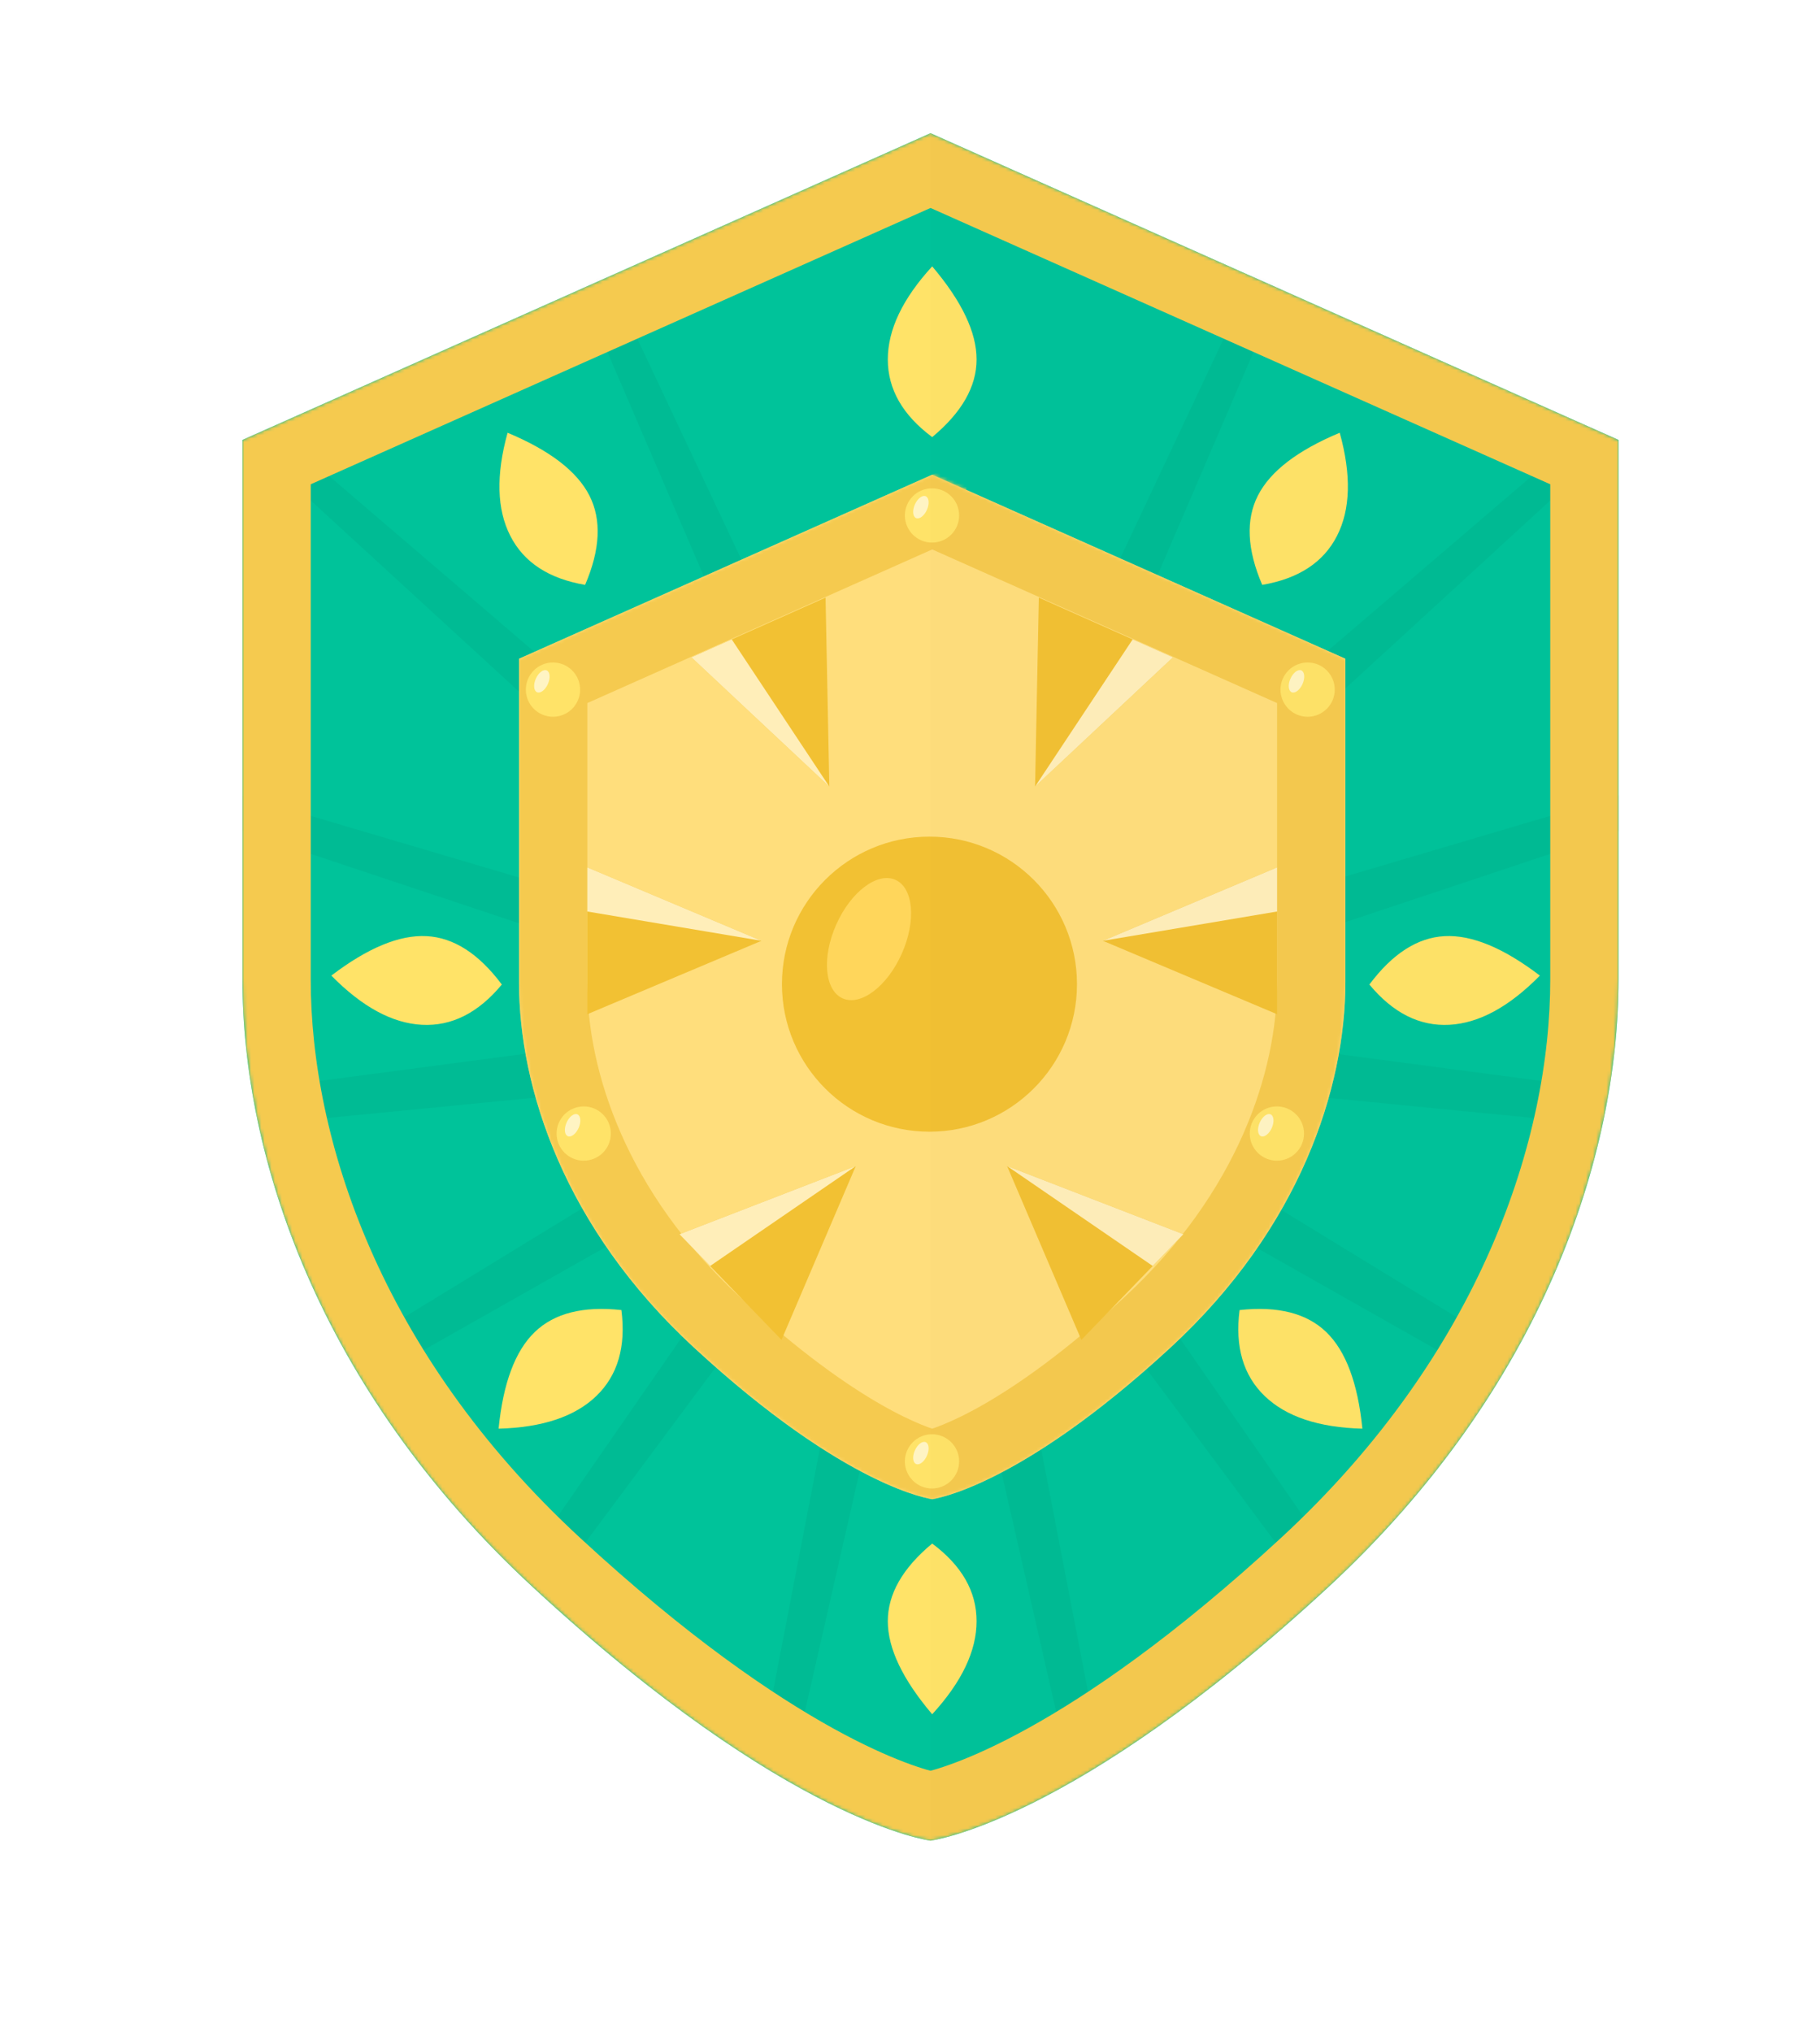 <svg xmlns="http://www.w3.org/2000/svg" xmlns:xlink="http://www.w3.org/1999/xlink" width="533" height="595" viewBox="0 0 533 595">
  <defs>
    <filter id="prefix__level_9-a" width="140.2%" height="132.3%" x="-20.1%" y="-16.2%" filterUnits="objectBoundingBox">
      <feOffset dx="6" dy="6" in="SourceAlpha" result="shadowOffsetOuter1"/>
      <feGaussianBlur in="shadowOffsetOuter1" result="shadowBlurOuter1" stdDeviation="18"/>
      <feColorMatrix in="shadowBlurOuter1" result="shadowMatrixOuter1" values="0 0 0 0 0 0 0 0 0 0 0 0 0 0 0 0 0 0 0.3 0"/>
      <feMerge>
        <feMergeNode in="shadowMatrixOuter1"/>
        <feMergeNode in="SourceGraphic"/>
      </feMerge>
    </filter>
    <path id="prefix__level_9-b" d="M201.509.092L0 89.922v158.025c0 51.146 21.852 119.566 85.26 178.12 74.706 69.072 116.243 74.025 116.243 74.025s41.525-4.953 116.29-74.024C381.137 367.513 403 299.093 403 247.947V89.922L201.509.092z"/>
    <path id="prefix__level_9-d" d="M121.005 0L0 53.898v94.815c0 30.688 13.122 71.74 51.198 106.873C96.058 297.028 121.002 300 121.002 300s24.936-2.972 69.832-44.414C228.871 220.453 242 179.4 242 148.713V53.898L121.005 0z"/>
  </defs>
  <g fill="none" fill-rule="evenodd" filter="url(#prefix__level_9-a)" transform="translate(65 32.908)">
    <mask id="prefix__level_9-c" fill="#fff">
      <use xlink:href="#prefix__level_9-b"/>
    </mask>
    <use fill="#00C39A" fill-rule="nonzero" xlink:href="#prefix__level_9-b"/>
    <path fill="#000" d="M390.76 279.004L239.392 258.98l165.567-55.152a221.315 221.315 0 0 1 5.04-11.801l-175.505 51.886 171.23-157.105a272.14 272.14 0 0 1 0-10.399L223.89 232.142 357.324-78.23c-1.297-.588-2.581-1.192-3.882-1.769L209.42 225.705h-15.841L49.554-80c-1.3.577-2.588 1.181-3.885 1.769l133.433 310.373L-2.728 76.41a272.14 272.14 0 0 1 0 10.399l171.23 157.105L-7 192.027a230.018 230.018 0 0 1 5.037 11.8l165.567 55.153-151.366 20.024c-.048 3.548-.177 7.13-.442 10.762l153.466-15.04-123.017 75.24a639.42 639.42 0 0 0 5.621 9.425l125.316-70.952-87.36 126.115a562.329 562.329 0 0 0 6.881 8.633l93.3-125.44-35.615 184.541a391.05 391.05 0 0 0 8.237 6.712l42.873-187.956 42.894 188.048a351.834 351.834 0 0 0 8.243-6.685l-35.639-184.66 93.43 125.617a530.86 530.86 0 0 0 6.881-8.627L229.811 288.44l125.496 71.05a608.155 608.155 0 0 0 5.604-9.427l-123.18-75.336 153.476 15.04" mask="url(#prefix__level_9-c)" opacity=".2"/>
    <path stroke="#F5CA4F" stroke-width="20" d="M201.509 11.04L393 96.412v151.535c0 49.099-21.264 114.636-81.992 170.776-64.086 59.205-102.451 69.703-109.507 71.213-7.058-1.511-45.425-12.013-109.457-71.215C31.252 362.581 10 297.045 10 247.947h0V96.412L201.509 11.04z" mask="url(#prefix__level_9-c)"/>
    <g mask="url(#prefix__level_9-c)">
      <g transform="translate(81 100.092)">
        <mask id="prefix__level_9-e" fill="#fff">
          <use xlink:href="#prefix__level_9-d"/>
        </mask>
        <use fill="#FFDE7C" fill-rule="nonzero" xlink:href="#prefix__level_9-d"/>
        <path stroke="#F5CA4F" stroke-width="20" d="M121.005 10.947L232 60.391v88.322c0 28.64-12.529 66.809-47.949 99.525-35.91 33.147-57.879 40.269-63.05 41.57-5.17-1.301-27.14-8.423-63.022-41.572C22.522 215.52 10 177.352 10 148.713h0V60.39l111.005-49.444z" mask="url(#prefix__level_9-e)"/>
        <g mask="url(#prefix__level_9-e)">
          <g transform="translate(77 106)">
            <circle cx="43.2" cy="43.2" r="43.2" fill="#F2C133"/>
            <ellipse cx="25.5" cy="30" fill="#FFD65B" rx="10.5" ry="19" transform="rotate(24 25.5 30)"/>
          </g>
          <g transform="translate(113 281)">
            <circle cx="7.945" cy="7.945" r="7.945" fill="#FFE368"/>
            <ellipse cx="4.69" cy="5.517" fill="#FFF" opacity=".603" rx="1.931" ry="3.494" transform="rotate(24 4.69 5.517)"/>
          </g>
          <g transform="translate(113 4)">
            <circle cx="7.945" cy="7.945" r="7.945" fill="#FFE368"/>
            <ellipse cx="4.69" cy="5.517" fill="#FFF" opacity=".603" rx="1.931" ry="3.494" transform="rotate(24 4.69 5.517)"/>
          </g>
          <g transform="translate(223 55)">
            <circle cx="7.945" cy="7.945" r="7.945" fill="#FFE368"/>
            <ellipse cx="4.69" cy="5.517" fill="#FFF" opacity=".603" rx="1.931" ry="3.494" transform="rotate(24 4.69 5.517)"/>
          </g>
          <g transform="translate(2 55)">
            <circle cx="7.945" cy="7.945" r="7.945" fill="#FFE368"/>
            <ellipse cx="4.69" cy="5.517" fill="#FFF" opacity=".603" rx="1.931" ry="3.494" transform="rotate(24 4.69 5.517)"/>
          </g>
          <g transform="translate(11 185)">
            <circle cx="7.945" cy="7.945" r="7.945" fill="#FFE368"/>
            <ellipse cx="4.69" cy="5.517" fill="#FFF" opacity=".603" rx="1.931" ry="3.494" transform="rotate(24 4.69 5.517)"/>
          </g>
          <g transform="translate(214 185)">
            <circle cx="7.945" cy="7.945" r="7.945" fill="#FFE368"/>
            <ellipse cx="4.69" cy="5.517" fill="#FFF" opacity=".603" rx="1.931" ry="3.494" transform="rotate(24 4.69 5.517)"/>
          </g>
        </g>
        <g mask="url(#prefix__level_9-e)">
          <path fill="#F2C133" d="M90.872 91.336L89.769 36 50.487 53.49z"/>
          <path fill="#FFEEB9" d="M90.872 91.336L62.29 48.235 50.487 53.49z"/>
          <path fill="#F2C133" d="M98.621 202.466l-21.75 50.893L47 222.428z"/>
          <path fill="#FFEEB9" d="M98.621 202.466L55.975 231.72 47 222.428z"/>
          <path fill="#F2C133" d="M151.128 91.336L152.231 36l39.282 17.49z"/>
          <path fill="#FFEEB9" d="M151.128 91.336l28.582-43.101 11.803 5.255z"/>
          <path fill="#F2C133" d="M142.935 202.466l21.751 50.893 29.87-30.931z"/>
          <path fill="#FFEEB9" d="M142.935 202.466l42.647 29.255 8.975-9.293z"/>
          <path fill="#F2C133" d="M71 136.5L20 158v-43z"/>
          <path fill="#FFEEB9" d="M71 136.5l-51-8.58V115z"/>
          <path fill="#F2C133" d="M171 136.5l51 21.5v-43z"/>
          <path fill="#FFEEB9" d="M171 136.5l51-8.58V115z"/>
        </g>
      </g>
    </g>
    <g fill="#FFE368" mask="url(#prefix__level_9-c)">
      <path d="M321.35 87.816c-12.358 5.164-20.344 11.292-23.957 18.383-3.613 7.09-3.194 15.813 1.257 26.168 10.653-1.817 17.956-6.605 21.91-14.365 3.953-7.759 4.216-17.82.79-30.186zm58.616 158.967c-10.651-8.12-19.95-11.972-27.898-11.556-7.947.417-15.292 5.141-22.034 14.173 6.9 8.317 14.698 12.248 23.395 11.792 8.696-.456 17.542-5.259 26.537-14.409zm-353.932 0c10.651-8.12 19.95-11.972 27.898-11.556 7.947.417 15.292 5.141 22.034 14.173-6.9 8.317-14.698 12.248-23.395 11.792-8.696-.456-17.542-5.259-26.537-14.409zm48.983 132.675c1.325-13.328 4.85-22.756 10.574-28.284 5.725-5.528 14.19-7.678 25.392-6.449 1.377 10.719-1.066 19.103-7.33 25.152-6.265 6.05-15.81 9.243-28.636 9.581zm252.966 0c-1.325-13.328-4.85-22.756-10.574-28.284-5.725-5.528-14.19-7.678-25.392-6.449-1.377 10.719 1.066 19.103 7.33 25.152 6.265 6.05 15.81 9.243 28.636 9.581zM77.65 87.816c12.358 5.164 20.344 11.292 23.957 18.383 3.613 7.09 3.194 15.813-1.257 26.168-10.653-1.817-17.956-6.605-21.91-14.365-3.953-7.759-4.216-17.82-.79-30.186zM202 463.092c-8.667-10.212-13-19.297-13-27.255 0-7.958 4.333-15.54 13-22.745 8.667 6.455 13 14.037 13 22.745s-4.333 17.793-13 27.255zm0-424c8.667 10.211 13 19.296 13 27.254 0 7.959-4.333 15.54-13 22.746-8.667-6.456-13-14.037-13-22.746 0-8.708 4.333-17.793 13-27.254z"/>
    </g>
    <path fill="#000" fill-rule="nonzero" d="M201.509.092l-.006 500s41.525-4.953 116.29-74.024C381.137 367.513 403 299.093 403 247.947V89.922L201.509.092z" mask="url(#prefix__level_9-c)" opacity=".1"/>
  </g>
</svg>

